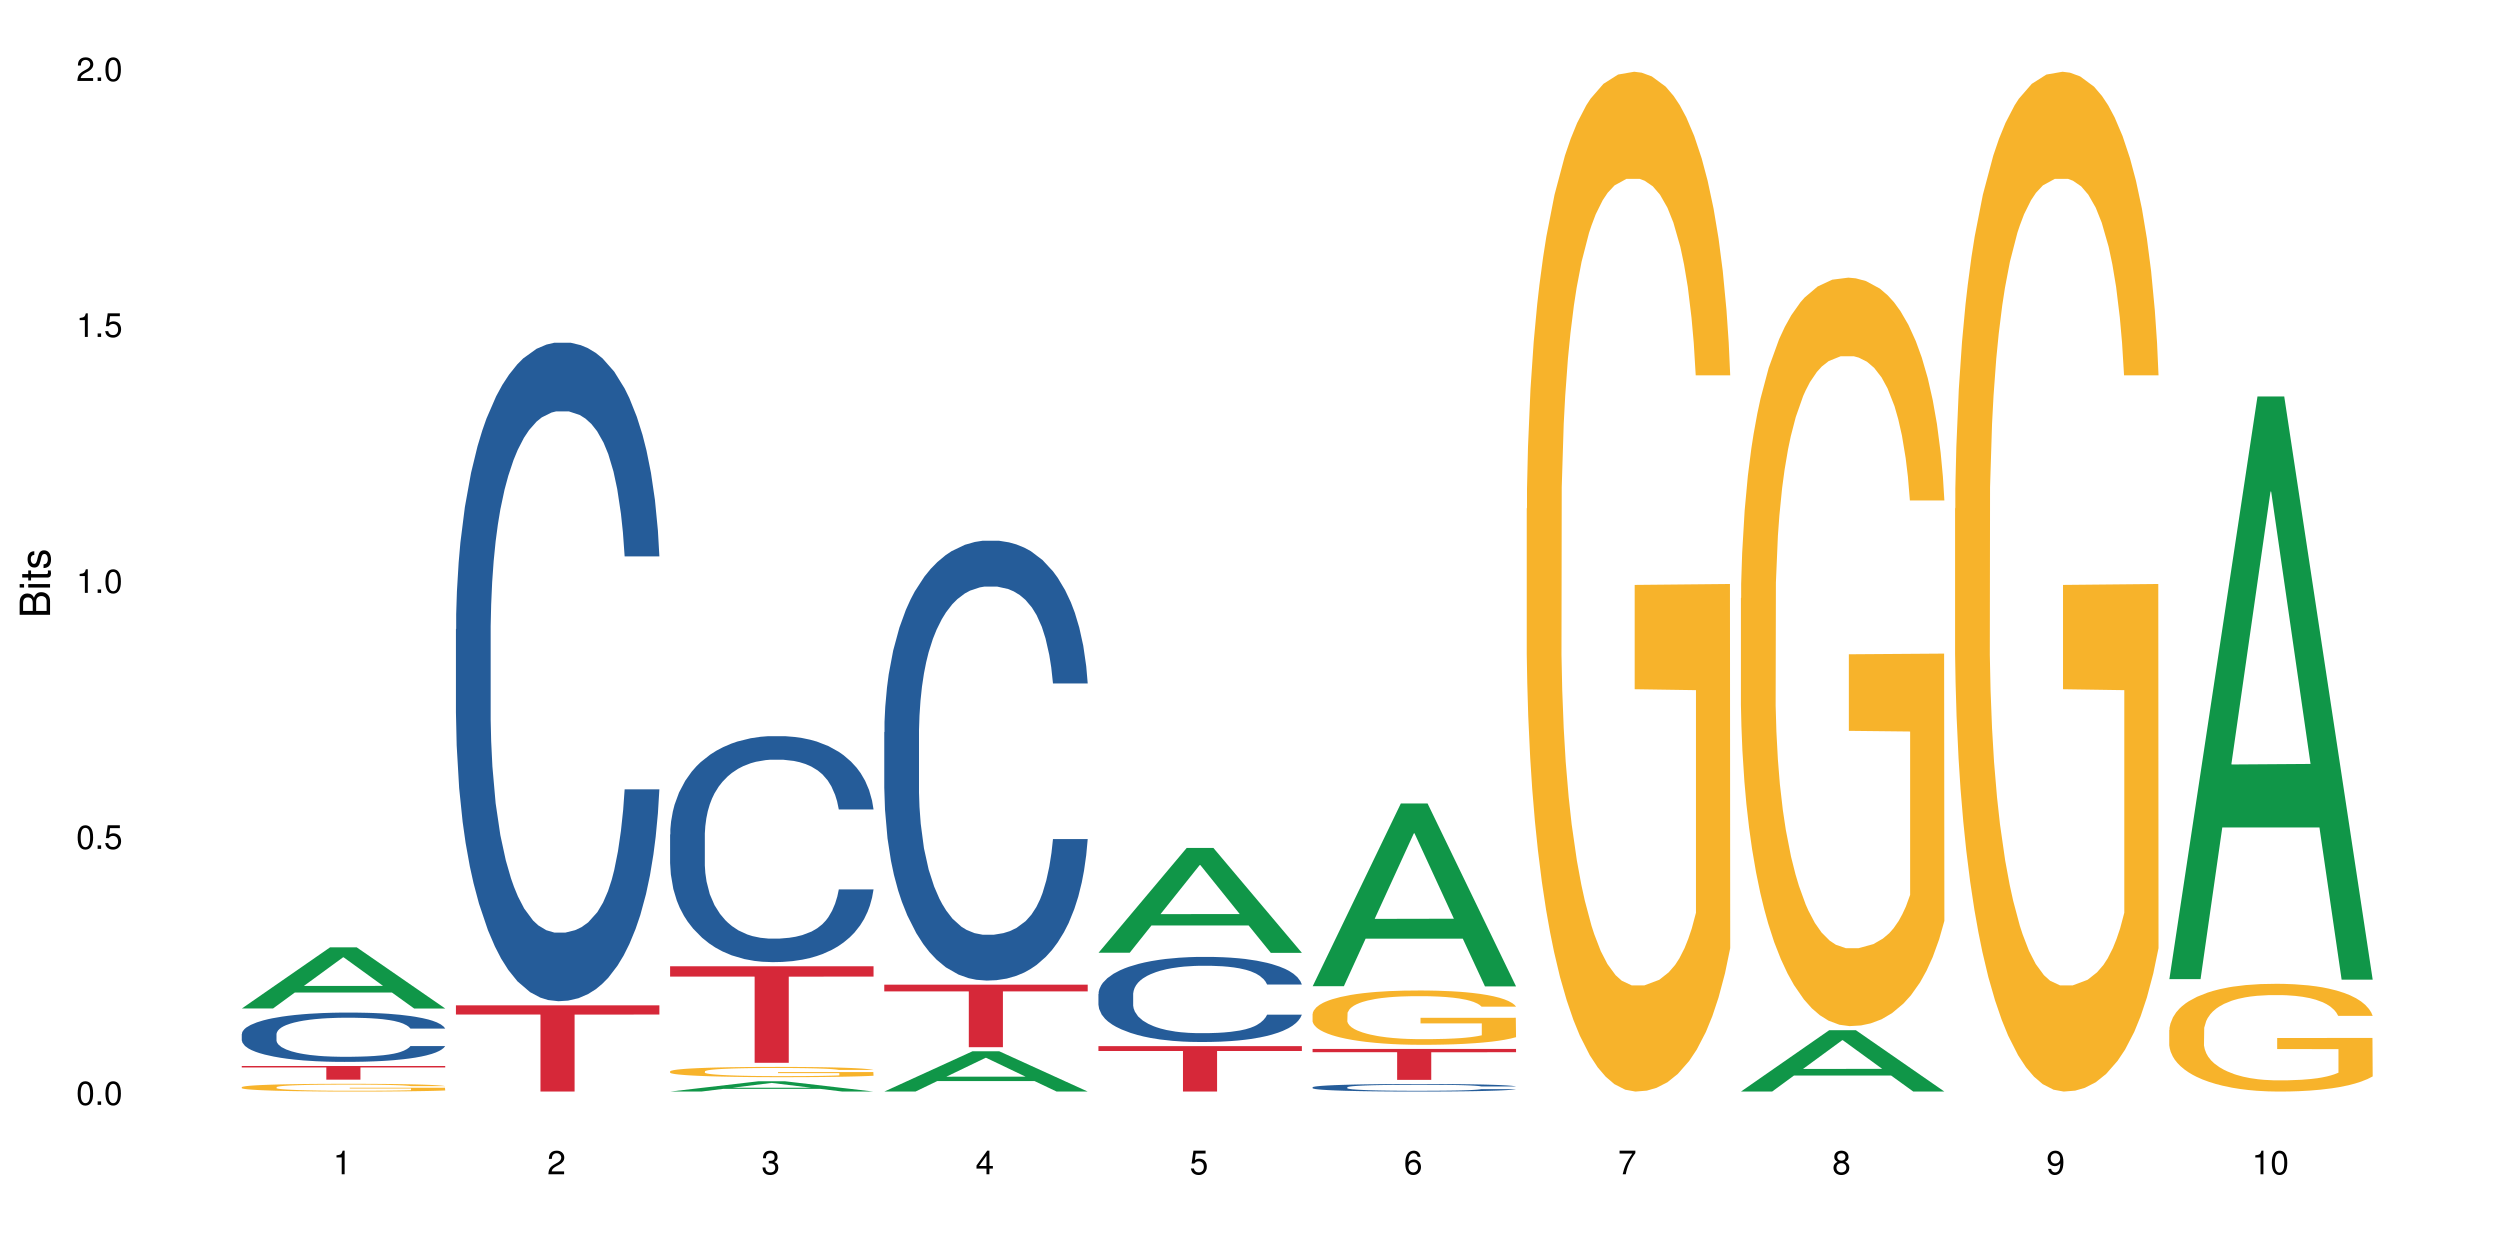 <?xml version="1.0" encoding="UTF-8"?>
<svg xmlns="http://www.w3.org/2000/svg" xmlns:xlink="http://www.w3.org/1999/xlink" width="720pt" height="360pt" viewBox="0 0 720 360" version="1.1">
<defs>
<g>
<symbol overflow="visible" id="glyph0-0">
<path style="stroke:none;" d=""/>
</symbol>
<symbol overflow="visible" id="glyph0-1">
<path style="stroke:none;" d="M 2.641 -6.797 C 2 -6.797 1.422 -6.531 1.078 -6.047 C 0.641 -5.453 0.406 -4.547 0.406 -3.297 C 0.406 -1 1.188 0.219 2.641 0.219 C 4.078 0.219 4.859 -1 4.859 -3.234 C 4.859 -4.562 4.656 -5.438 4.203 -6.047 C 3.844 -6.531 3.281 -6.797 2.641 -6.797 Z M 2.641 -6.047 C 3.547 -6.047 4 -5.125 4 -3.312 C 4 -1.375 3.562 -0.484 2.625 -0.484 C 1.734 -0.484 1.281 -1.422 1.281 -3.281 C 1.281 -5.141 1.734 -6.047 2.641 -6.047 Z M 2.641 -6.047 "/>
</symbol>
<symbol overflow="visible" id="glyph0-2">
<path style="stroke:none;" d="M 1.828 -1 L 0.828 -1 L 0.828 0 L 1.828 0 Z M 1.828 -1 "/>
</symbol>
<symbol overflow="visible" id="glyph0-3">
<path style="stroke:none;" d="M 4.562 -6.797 L 1.062 -6.797 L 0.547 -3.094 L 1.328 -3.094 C 1.719 -3.562 2.047 -3.734 2.578 -3.734 C 3.484 -3.734 4.062 -3.109 4.062 -2.094 C 4.062 -1.125 3.484 -0.531 2.578 -0.531 C 1.828 -0.531 1.375 -0.906 1.188 -1.672 L 0.328 -1.672 C 0.453 -1.109 0.547 -0.844 0.75 -0.594 C 1.125 -0.078 1.828 0.219 2.594 0.219 C 3.969 0.219 4.922 -0.781 4.922 -2.219 C 4.922 -3.562 4.031 -4.484 2.719 -4.484 C 2.25 -4.484 1.859 -4.359 1.469 -4.062 L 1.734 -5.969 L 4.562 -5.969 Z M 4.562 -6.797 "/>
</symbol>
<symbol overflow="visible" id="glyph0-4">
<path style="stroke:none;" d="M 2.484 -4.844 L 2.484 0 L 3.328 0 L 3.328 -6.797 L 2.766 -6.797 C 2.469 -5.75 2.281 -5.609 0.984 -5.453 L 0.984 -4.844 Z M 2.484 -4.844 "/>
</symbol>
<symbol overflow="visible" id="glyph0-5">
<path style="stroke:none;" d="M 4.859 -0.828 L 1.281 -0.828 C 1.359 -1.391 1.672 -1.75 2.5 -2.234 L 3.469 -2.75 C 4.406 -3.266 4.906 -3.969 4.906 -4.812 C 4.906 -5.375 4.672 -5.906 4.266 -6.266 C 3.859 -6.625 3.375 -6.797 2.719 -6.797 C 1.859 -6.797 1.219 -6.5 0.844 -5.922 C 0.609 -5.562 0.5 -5.125 0.484 -4.438 L 1.328 -4.438 C 1.359 -4.906 1.406 -5.188 1.531 -5.406 C 1.75 -5.812 2.188 -6.062 2.703 -6.062 C 3.469 -6.062 4.031 -5.516 4.031 -4.781 C 4.031 -4.25 3.719 -3.797 3.125 -3.438 L 2.234 -2.938 C 0.812 -2.141 0.406 -1.5 0.328 0 L 4.859 0 Z M 4.859 -0.828 "/>
</symbol>
<symbol overflow="visible" id="glyph0-6">
<path style="stroke:none;" d="M 2.125 -3.125 L 2.578 -3.125 C 3.516 -3.125 3.984 -2.703 3.984 -1.891 C 3.984 -1.031 3.469 -0.531 2.578 -0.531 C 1.656 -0.531 1.203 -0.984 1.156 -1.969 L 0.312 -1.969 C 0.344 -1.422 0.438 -1.078 0.609 -0.766 C 0.953 -0.109 1.625 0.219 2.547 0.219 C 3.953 0.219 4.859 -0.609 4.859 -1.906 C 4.859 -2.766 4.516 -3.25 3.703 -3.516 C 4.344 -3.766 4.656 -4.25 4.656 -4.938 C 4.656 -6.109 3.875 -6.797 2.578 -6.797 C 1.203 -6.797 0.484 -6.047 0.453 -4.609 L 1.297 -4.609 C 1.312 -5.016 1.344 -5.25 1.453 -5.453 C 1.641 -5.828 2.062 -6.062 2.594 -6.062 C 3.344 -6.062 3.797 -5.625 3.797 -4.906 C 3.797 -4.422 3.609 -4.141 3.25 -3.984 C 3.016 -3.891 2.719 -3.844 2.125 -3.844 Z M 2.125 -3.125 "/>
</symbol>
<symbol overflow="visible" id="glyph0-7">
<path style="stroke:none;" d="M 3.141 -1.625 L 3.141 0 L 3.984 0 L 3.984 -1.625 L 4.984 -1.625 L 4.984 -2.391 L 3.984 -2.391 L 3.984 -6.797 L 3.359 -6.797 L 0.266 -2.516 L 0.266 -1.625 Z M 3.141 -2.391 L 1 -2.391 L 3.141 -5.359 Z M 3.141 -2.391 "/>
</symbol>
<symbol overflow="visible" id="glyph0-8">
<path style="stroke:none;" d="M 4.781 -5.031 C 4.609 -6.141 3.891 -6.797 2.844 -6.797 C 2.094 -6.797 1.422 -6.438 1.031 -5.828 C 0.609 -5.172 0.406 -4.344 0.406 -3.094 C 0.406 -1.953 0.578 -1.234 0.984 -0.625 C 1.359 -0.078 1.953 0.219 2.703 0.219 C 3.984 0.219 4.922 -0.734 4.922 -2.078 C 4.922 -3.344 4.062 -4.234 2.844 -4.234 C 2.172 -4.234 1.641 -3.969 1.281 -3.469 C 1.281 -5.125 1.828 -6.047 2.797 -6.047 C 3.391 -6.047 3.797 -5.672 3.938 -5.031 Z M 2.734 -3.484 C 3.547 -3.484 4.062 -2.922 4.062 -2 C 4.062 -1.156 3.484 -0.531 2.703 -0.531 C 1.922 -0.531 1.328 -1.188 1.328 -2.047 C 1.328 -2.891 1.906 -3.484 2.734 -3.484 Z M 2.734 -3.484 "/>
</symbol>
<symbol overflow="visible" id="glyph0-9">
<path style="stroke:none;" d="M 4.984 -6.797 L 0.438 -6.797 L 0.438 -5.969 L 4.109 -5.969 C 2.5 -3.656 1.828 -2.234 1.328 0 L 2.219 0 C 2.594 -2.172 3.453 -4.047 4.984 -6.094 Z M 4.984 -6.797 "/>
</symbol>
<symbol overflow="visible" id="glyph0-10">
<path style="stroke:none;" d="M 3.75 -3.578 C 4.453 -4 4.688 -4.344 4.688 -4.984 C 4.688 -6.047 3.844 -6.797 2.641 -6.797 C 1.438 -6.797 0.594 -6.047 0.594 -4.984 C 0.594 -4.359 0.828 -4.016 1.516 -3.578 C 0.734 -3.203 0.359 -2.641 0.359 -1.891 C 0.359 -0.641 1.297 0.219 2.641 0.219 C 3.984 0.219 4.922 -0.641 4.922 -1.875 C 4.922 -2.641 4.531 -3.203 3.75 -3.578 Z M 2.641 -6.047 C 3.359 -6.047 3.812 -5.625 3.812 -4.969 C 3.812 -4.344 3.344 -3.922 2.641 -3.922 C 1.922 -3.922 1.453 -4.344 1.453 -4.984 C 1.453 -5.625 1.922 -6.047 2.641 -6.047 Z M 2.641 -3.203 C 3.484 -3.203 4.062 -2.672 4.062 -1.875 C 4.062 -1.062 3.484 -0.531 2.625 -0.531 C 1.797 -0.531 1.219 -1.078 1.219 -1.875 C 1.219 -2.672 1.797 -3.203 2.641 -3.203 Z M 2.641 -3.203 "/>
</symbol>
<symbol overflow="visible" id="glyph0-11">
<path style="stroke:none;" d="M 0.516 -1.547 C 0.672 -0.438 1.406 0.219 2.438 0.219 C 3.188 0.219 3.859 -0.141 4.266 -0.75 C 4.688 -1.406 4.891 -2.25 4.891 -3.484 C 4.891 -4.625 4.703 -5.359 4.312 -5.953 C 3.938 -6.5 3.344 -6.797 2.594 -6.797 C 1.297 -6.797 0.359 -5.844 0.359 -4.516 C 0.359 -3.25 1.234 -2.344 2.453 -2.344 C 3.094 -2.344 3.562 -2.578 4.016 -3.109 C 4 -1.453 3.469 -0.531 2.5 -0.531 C 1.906 -0.531 1.484 -0.906 1.359 -1.547 Z M 2.578 -6.062 C 3.375 -6.062 3.969 -5.406 3.969 -4.531 C 3.969 -3.688 3.375 -3.094 2.547 -3.094 C 1.734 -3.094 1.234 -3.672 1.234 -4.578 C 1.234 -5.438 1.797 -6.062 2.578 -6.062 Z M 2.578 -6.062 "/>
</symbol>
<symbol overflow="visible" id="glyph1-0">
<path style="stroke:none;" d=""/>
</symbol>
<symbol overflow="visible" id="glyph1-1">
<path style="stroke:none;" d="M 0 -0.953 L 0 -4.891 C 0 -5.719 -0.234 -6.344 -0.734 -6.797 C -1.188 -7.234 -1.812 -7.469 -2.5 -7.469 C -3.547 -7.469 -4.188 -7 -4.625 -5.875 C -4.984 -6.672 -5.641 -7.094 -6.531 -7.094 C -7.156 -7.094 -7.734 -6.859 -8.141 -6.391 C -8.562 -5.938 -8.75 -5.344 -8.75 -4.5 L -8.75 -0.953 Z M -4.984 -2.062 L -7.766 -2.062 L -7.766 -4.219 C -7.766 -4.844 -7.688 -5.203 -7.453 -5.5 C -7.219 -5.812 -6.859 -5.969 -6.375 -5.969 C -5.906 -5.969 -5.531 -5.812 -5.297 -5.5 C -5.062 -5.203 -4.984 -4.844 -4.984 -4.219 Z M -0.984 -2.062 L -4 -2.062 L -4 -4.781 C -4 -5.328 -3.859 -5.688 -3.578 -5.953 C -3.297 -6.219 -2.922 -6.359 -2.484 -6.359 C -2.062 -6.359 -1.688 -6.219 -1.406 -5.953 C -1.109 -5.688 -0.984 -5.328 -0.984 -4.781 Z M -0.984 -2.062 "/>
</symbol>
<symbol overflow="visible" id="glyph1-2">
<path style="stroke:none;" d="M -6.281 -1.797 L -6.281 -0.797 L 0 -0.797 L 0 -1.797 Z M -8.75 -1.797 L -8.75 -0.797 L -7.484 -0.797 L -7.484 -1.797 Z M -8.75 -1.797 "/>
</symbol>
<symbol overflow="visible" id="glyph1-3">
<path style="stroke:none;" d="M -6.281 -3.047 L -6.281 -2.016 L -8.016 -2.016 L -8.016 -1.016 L -6.281 -1.016 L -6.281 -0.172 L -5.469 -0.172 L -5.469 -1.016 L -0.719 -1.016 C -0.078 -1.016 0.281 -1.453 0.281 -2.234 C 0.281 -2.469 0.25 -2.719 0.188 -3.047 L -0.641 -3.047 C -0.609 -2.922 -0.594 -2.766 -0.594 -2.562 C -0.594 -2.141 -0.719 -2.016 -1.156 -2.016 L -5.469 -2.016 L -5.469 -3.047 Z M -6.281 -3.047 "/>
</symbol>
<symbol overflow="visible" id="glyph1-4">
<path style="stroke:none;" d="M -4.531 -5.25 C -5.766 -5.25 -6.469 -4.422 -6.469 -2.969 C -6.469 -1.516 -5.719 -0.562 -4.547 -0.562 C -3.562 -0.562 -3.094 -1.062 -2.734 -2.562 L -2.516 -3.484 C -2.344 -4.188 -2.094 -4.469 -1.625 -4.469 C -1.047 -4.469 -0.641 -3.875 -0.641 -3 C -0.641 -2.453 -0.797 -2 -1.062 -1.75 C -1.25 -1.594 -1.422 -1.531 -1.875 -1.469 L -1.875 -0.406 C -0.422 -0.453 0.281 -1.266 0.281 -2.922 C 0.281 -4.5 -0.5 -5.516 -1.719 -5.516 C -2.656 -5.516 -3.172 -4.984 -3.469 -3.734 L -3.703 -2.766 C -3.891 -1.953 -4.156 -1.609 -4.594 -1.609 C -5.172 -1.609 -5.547 -2.125 -5.547 -2.938 C -5.547 -3.75 -5.203 -4.172 -4.531 -4.203 Z M -4.531 -5.25 "/>
</symbol>
</g>
</defs>
<g id="surface8177">
<rect x="0" y="0" width="720" height="360" style="fill:rgb(100%,100%,100%);fill-opacity:1;stroke:none;"/>
<path style=" stroke:none;fill-rule:nonzero;fill:rgb(6.275%,58.824%,28.235%);fill-opacity:1;" d="M 69.629 290.438 L 69.691 290.422 L 95.047 272.84 L 102.746 272.84 L 128.223 290.453 L 119.273 290.453 L 112.887 285.855 L 84.902 285.855 L 78.645 290.438 L 69.629 290.438 L 87.598 283.953 L 110.32 283.938 L 98.988 275.719 L 98.863 275.703 L 98.738 275.75 L 87.535 283.938 L 87.598 283.953 Z M 69.629 290.438 "/>
<path style=" stroke:none;fill-rule:nonzero;fill:rgb(14.51%,36.078%,60%);fill-opacity:1;" d="M 69.629 297.809 L 69.699 297.797 L 69.699 297.484 L 69.914 296.992 L 70.414 296.371 L 70.914 295.941 L 72.203 295.176 L 73.988 294.438 L 75.848 293.863 L 77.203 293.527 L 78.418 293.27 L 81.207 292.789 L 82.992 292.543 L 84.922 292.32 L 87.281 292.102 L 88.996 291.969 L 92.852 291.762 L 95.711 291.672 L 97.926 291.633 L 102.715 291.633 L 105.574 291.684 L 107.645 291.75 L 109.93 291.855 L 111.859 291.969 L 115.219 292.258 L 118.219 292.621 L 119.578 292.828 L 121.723 293.23 L 123.367 293.617 L 124.508 293.957 L 125.797 294.438 L 126.938 295.02 L 127.797 295.684 L 128.223 296.238 L 118.219 296.238 L 117.719 295.719 L 117.148 295.32 L 116.078 294.785 L 115.004 294.41 L 113.504 294.035 L 112.148 293.789 L 110.289 293.539 L 108.645 293.387 L 106.93 293.27 L 105.285 293.191 L 102.141 293.113 L 98.5 293.113 L 97.141 293.137 L 94.355 293.242 L 92.852 293.332 L 90.711 293.516 L 89.207 293.684 L 87.422 293.941 L 86.207 294.164 L 84.707 294.5 L 83.637 294.801 L 82.422 295.227 L 81.707 295.551 L 81.062 295.914 L 80.492 296.344 L 80.062 296.797 L 79.777 297.277 L 79.633 297.746 L 79.633 299.758 L 79.777 300.223 L 80.133 300.77 L 81.062 301.559 L 82.422 302.246 L 83.992 302.793 L 85.492 303.184 L 86.352 303.363 L 87.492 303.57 L 89.281 303.832 L 91.852 304.09 L 93.352 304.195 L 95.641 304.297 L 97.996 304.352 L 101.141 304.352 L 103.93 304.297 L 105.785 304.234 L 107.715 304.129 L 110.359 303.91 L 112.004 303.699 L 113.434 303.453 L 114.504 303.207 L 115.219 303 L 116.293 302.598 L 117.148 302.156 L 117.793 301.703 L 118.219 301.262 L 128.223 301.262 L 127.797 301.781 L 127.152 302.285 L 126.508 302.664 L 125.508 303.117 L 124.367 303.52 L 122.723 303.973 L 121.363 304.273 L 119.578 304.598 L 117.934 304.844 L 116.148 305.062 L 113.504 305.324 L 111.789 305.453 L 109.93 305.57 L 107.715 305.672 L 104.93 305.766 L 101.93 305.816 L 99.141 305.828 L 96.141 305.805 L 93.926 305.75 L 90.996 305.633 L 87.352 305.402 L 84.707 305.152 L 82.633 304.906 L 80.848 304.648 L 78.848 304.297 L 76.273 303.727 L 74.703 303.285 L 73.633 302.922 L 72.418 302.418 L 71.559 301.961 L 70.559 301.234 L 69.844 300.312 L 69.629 299.602 Z M 69.629 297.809 "/>
<path style=" stroke:none;fill-rule:nonzero;fill:rgb(96.863%,70.196%,16.863%);fill-opacity:1;" d="M 69.629 313.09 L 69.699 313.09 L 69.699 313.047 L 69.988 312.957 L 70.703 312.832 L 71.629 312.727 L 72.629 312.645 L 73.273 312.602 L 74.344 312.539 L 75.273 312.496 L 77.633 312.402 L 80.633 312.316 L 82.277 312.281 L 84.137 312.246 L 86.777 312.207 L 87.992 312.191 L 91.711 312.16 L 95.926 312.141 L 100.57 312.133 L 102.715 312.137 L 105.645 312.145 L 109.645 312.168 L 111.934 312.188 L 113.719 312.207 L 115.578 312.234 L 117.863 312.273 L 120.008 312.324 L 121.723 312.371 L 123.438 312.434 L 124.867 312.5 L 126.082 312.57 L 127.152 312.656 L 127.797 312.727 L 128.223 312.801 L 118.293 312.801 L 117.719 312.727 L 117.078 312.672 L 116.004 312.605 L 114.934 312.555 L 113.863 312.52 L 111.859 312.465 L 110.145 312.434 L 108.004 312.402 L 105.93 312.387 L 103.57 312.371 L 102.141 312.367 L 98.355 312.367 L 94.926 312.383 L 92.926 312.398 L 91.496 312.414 L 89.496 312.445 L 88.281 312.469 L 87.566 312.488 L 85.422 312.551 L 83.992 312.609 L 83.207 312.645 L 82.207 312.707 L 81.492 312.762 L 80.707 312.844 L 80.277 312.906 L 79.703 313.043 L 79.633 313.414 L 79.848 313.488 L 80.277 313.574 L 80.848 313.648 L 81.707 313.727 L 82.562 313.785 L 84.062 313.863 L 85.352 313.918 L 86.352 313.953 L 88.281 314.008 L 89.066 314.023 L 90.922 314.062 L 92.852 314.09 L 95.211 314.117 L 96.996 314.129 L 99.855 314.137 L 103.5 314.137 L 107.789 314.125 L 110.504 314.109 L 112.359 314.094 L 113.574 314.078 L 115.078 314.055 L 116.148 314.035 L 117.148 314.012 L 118.363 313.977 L 118.363 313.488 L 100.715 313.488 L 100.715 313.258 L 128.152 313.258 L 128.223 314.055 L 126.723 314.109 L 124.867 314.164 L 123.078 314.207 L 121.223 314.238 L 118.578 314.277 L 116.434 314.305 L 113.148 314.332 L 110.145 314.352 L 107 314.363 L 104.215 314.367 L 100.93 314.371 L 97.996 314.367 L 94.855 314.355 L 92.352 314.34 L 90.066 314.316 L 87.781 314.289 L 84.922 314.25 L 83.062 314.215 L 81.133 314.172 L 79.203 314.121 L 77.488 314.062 L 76.348 314.02 L 75.203 313.973 L 73.988 313.91 L 72.844 313.84 L 71.988 313.777 L 71.203 313.707 L 70.629 313.641 L 70.059 313.547 L 69.773 313.473 L 69.629 313.41 Z M 69.629 313.09 "/>
<path style=" stroke:none;fill-rule:nonzero;fill:rgb(83.922%,15.686%,22.353%);fill-opacity:1;" d="M 69.629 307.008 L 128.223 307.008 L 128.223 307.43 L 103.805 307.434 L 103.805 310.953 L 93.98 310.953 L 93.98 307.438 L 93.836 307.43 L 69.629 307.43 Z M 69.629 307.008 "/>
<path style=" stroke:none;fill-rule:nonzero;fill:rgb(14.51%,36.078%,60%);fill-opacity:1;" d="M 131.309 181.227 L 131.379 181.051 L 131.379 176.891 L 131.594 170.305 L 132.094 161.984 L 132.594 156.262 L 133.883 146.035 L 135.668 136.156 L 137.523 128.527 L 138.883 124.023 L 140.098 120.555 L 142.883 114.141 L 144.672 110.848 L 146.602 107.902 L 148.957 104.953 L 150.672 103.223 L 154.531 100.449 L 157.391 99.234 L 159.605 98.715 L 164.395 98.715 L 167.25 99.406 L 169.324 100.273 L 171.609 101.66 L 173.539 103.223 L 176.898 107.035 L 179.898 111.887 L 181.258 114.66 L 183.402 120.035 L 185.043 125.234 L 186.188 129.742 L 187.473 136.156 L 188.617 143.957 L 189.477 152.797 L 189.902 160.25 L 179.898 160.25 L 179.398 153.316 L 178.828 147.941 L 177.758 140.836 L 176.684 135.809 L 175.184 130.781 L 173.824 127.488 L 171.969 124.195 L 170.324 122.113 L 168.609 120.555 L 166.965 119.516 L 163.82 118.477 L 160.176 118.477 L 158.82 118.82 L 156.031 120.207 L 154.531 121.422 L 152.387 123.848 L 150.887 126.102 L 149.102 129.57 L 147.887 132.516 L 146.387 137.023 L 145.312 141.008 L 144.098 146.73 L 143.387 151.062 L 142.742 155.918 L 142.172 161.637 L 141.742 167.703 L 141.457 174.117 L 141.312 180.359 L 141.312 207.227 L 141.457 213.465 L 141.812 220.746 L 142.742 231.32 L 144.098 240.508 L 145.672 247.789 L 147.172 252.988 L 148.031 255.414 L 149.172 258.188 L 150.961 261.656 L 153.531 265.121 L 155.031 266.508 L 157.32 267.895 L 159.676 268.59 L 162.82 268.59 L 165.609 267.895 L 167.465 267.027 L 169.395 265.641 L 172.039 262.695 L 173.684 259.922 L 175.113 256.629 L 176.184 253.336 L 176.898 250.562 L 177.969 245.188 L 178.828 239.293 L 179.473 233.227 L 179.898 227.332 L 189.902 227.332 L 189.477 234.266 L 188.832 241.027 L 188.188 246.055 L 187.188 252.121 L 186.047 257.496 L 184.402 263.562 L 183.043 267.551 L 181.258 271.883 L 179.613 275.176 L 177.828 278.125 L 175.184 281.59 L 173.469 283.324 L 171.609 284.883 L 169.395 286.27 L 166.609 287.484 L 163.605 288.176 L 160.82 288.352 L 157.82 288.004 L 155.605 287.309 L 152.676 285.75 L 149.031 282.629 L 146.387 279.336 L 144.312 276.043 L 142.527 272.574 L 140.527 267.895 L 137.953 260.27 L 136.383 254.375 L 135.309 249.523 L 134.094 242.762 L 133.238 236.695 L 132.238 226.988 L 131.523 214.68 L 131.309 205.145 Z M 131.309 181.227 "/>
<path style=" stroke:none;fill-rule:nonzero;fill:rgb(83.922%,15.686%,22.353%);fill-opacity:1;" d="M 131.309 289.531 L 189.902 289.531 L 189.902 292.188 L 165.484 292.211 L 165.484 314.371 L 155.656 314.371 L 155.656 292.234 L 155.516 292.188 L 131.309 292.188 Z M 131.309 289.531 "/>
<path style=" stroke:none;fill-rule:nonzero;fill:rgb(6.275%,58.824%,28.235%);fill-opacity:1;" d="M 192.988 314.367 L 193.051 314.363 L 218.402 311.41 L 226.105 311.41 L 251.582 314.371 L 242.629 314.371 L 236.246 313.598 L 208.262 313.598 L 202.004 314.367 L 192.988 314.367 L 210.953 313.277 L 233.68 313.273 L 222.348 311.895 L 222.223 311.891 L 222.098 311.898 L 210.891 313.273 L 210.953 313.277 Z M 192.988 314.367 "/>
<path style=" stroke:none;fill-rule:nonzero;fill:rgb(14.51%,36.078%,60%);fill-opacity:1;" d="M 192.988 240.332 L 193.059 240.273 L 193.059 238.844 L 193.273 236.586 L 193.773 233.73 L 194.273 231.766 L 195.559 228.254 L 197.348 224.863 L 199.203 222.246 L 200.562 220.699 L 201.777 219.512 L 204.562 217.309 L 206.352 216.18 L 208.281 215.168 L 210.637 214.156 L 212.352 213.562 L 216.211 212.609 L 219.07 212.191 L 221.285 212.016 L 226.074 212.016 L 228.93 212.254 L 231.004 212.551 L 233.289 213.027 L 235.219 213.562 L 238.578 214.871 L 241.578 216.535 L 242.938 217.488 L 245.082 219.332 L 246.723 221.117 L 247.867 222.664 L 249.152 224.863 L 250.297 227.543 L 251.152 230.574 L 251.582 233.133 L 241.578 233.133 L 241.078 230.754 L 240.508 228.91 L 239.434 226.473 L 238.363 224.746 L 236.863 223.02 L 235.504 221.891 L 233.648 220.762 L 232.004 220.047 L 230.289 219.512 L 228.645 219.152 L 225.5 218.797 L 221.855 218.797 L 220.5 218.914 L 217.711 219.391 L 216.211 219.809 L 214.066 220.641 L 212.566 221.414 L 210.781 222.605 L 209.566 223.617 L 208.066 225.164 L 206.992 226.531 L 205.777 228.492 L 205.062 229.98 L 204.422 231.648 L 203.848 233.609 L 203.422 235.691 L 203.133 237.895 L 202.992 240.035 L 202.992 249.258 L 203.133 251.398 L 203.492 253.895 L 204.422 257.527 L 205.777 260.68 L 207.352 263.176 L 208.852 264.961 L 209.707 265.793 L 210.852 266.746 L 212.637 267.938 L 215.211 269.125 L 216.711 269.602 L 219 270.078 L 221.355 270.316 L 224.5 270.316 L 227.289 270.078 L 229.145 269.781 L 231.074 269.305 L 233.719 268.293 L 235.363 267.34 L 236.793 266.211 L 237.863 265.082 L 238.578 264.129 L 239.648 262.285 L 240.508 260.262 L 241.148 258.18 L 241.578 256.156 L 251.582 256.156 L 251.152 258.535 L 250.512 260.855 L 249.867 262.582 L 248.867 264.664 L 247.723 266.508 L 246.082 268.59 L 244.723 269.961 L 242.938 271.445 L 241.293 272.578 L 239.508 273.59 L 236.863 274.777 L 235.148 275.371 L 233.289 275.906 L 231.074 276.383 L 228.289 276.801 L 225.285 277.039 L 222.5 277.098 L 219.5 276.98 L 217.285 276.742 L 214.352 276.207 L 210.711 275.133 L 208.066 274.004 L 205.992 272.875 L 204.207 271.684 L 202.207 270.078 L 199.633 267.461 L 198.062 265.438 L 196.988 263.773 L 195.773 261.453 L 194.918 259.371 L 193.918 256.039 L 193.203 251.812 L 192.988 248.543 Z M 192.988 240.332 "/>
<path style=" stroke:none;fill-rule:nonzero;fill:rgb(96.863%,70.196%,16.863%);fill-opacity:1;" d="M 192.988 308.535 L 193.059 308.535 L 193.059 308.48 L 193.344 308.359 L 194.059 308.191 L 194.988 308.051 L 195.988 307.945 L 196.633 307.887 L 197.703 307.805 L 198.633 307.746 L 200.992 307.625 L 203.992 307.512 L 205.637 307.461 L 207.492 307.418 L 210.137 307.363 L 211.352 307.348 L 215.066 307.301 L 219.285 307.277 L 223.93 307.266 L 226.074 307.27 L 229.004 307.281 L 233.004 307.312 L 235.289 307.336 L 237.078 307.363 L 238.934 307.398 L 241.223 307.453 L 243.367 307.52 L 245.082 307.582 L 246.797 307.664 L 248.223 307.75 L 249.438 307.848 L 250.512 307.961 L 251.152 308.055 L 251.582 308.148 L 241.648 308.148 L 241.078 308.055 L 240.434 307.98 L 239.363 307.891 L 238.293 307.828 L 237.219 307.777 L 235.219 307.707 L 233.504 307.664 L 231.359 307.625 L 229.289 307.602 L 226.93 307.582 L 225.5 307.578 L 221.715 307.578 L 218.285 307.598 L 216.281 307.617 L 214.855 307.641 L 212.852 307.68 L 211.637 307.715 L 210.922 307.734 L 208.781 307.82 L 207.352 307.895 L 206.566 307.945 L 205.562 308.027 L 204.852 308.102 L 204.062 308.207 L 203.637 308.289 L 203.062 308.473 L 202.992 308.961 L 203.207 309.062 L 203.637 309.176 L 204.207 309.273 L 205.062 309.375 L 205.922 309.453 L 207.422 309.559 L 208.707 309.629 L 209.707 309.676 L 211.637 309.746 L 212.426 309.773 L 214.281 309.82 L 216.211 309.859 L 218.57 309.891 L 220.355 309.906 L 223.215 309.922 L 226.859 309.922 L 231.145 309.906 L 233.863 309.883 L 235.719 309.863 L 236.934 309.844 L 238.434 309.812 L 239.508 309.785 L 240.508 309.758 L 241.723 309.711 L 241.723 309.062 L 224.07 309.062 L 224.07 308.758 L 251.512 308.754 L 251.582 309.812 L 250.082 309.887 L 248.223 309.957 L 246.438 310.012 L 244.578 310.055 L 241.938 310.109 L 239.793 310.141 L 236.504 310.18 L 233.504 310.203 L 230.359 310.219 L 227.574 310.227 L 224.285 310.23 L 221.355 310.223 L 218.211 310.207 L 215.711 310.188 L 213.426 310.16 L 211.137 310.125 L 208.281 310.066 L 206.422 310.02 L 204.492 309.965 L 202.562 309.898 L 200.848 309.824 L 199.703 309.766 L 198.562 309.703 L 197.348 309.621 L 196.203 309.527 L 195.348 309.445 L 194.559 309.352 L 193.988 309.262 L 193.418 309.141 L 193.129 309.043 L 192.988 308.957 Z M 192.988 308.535 "/>
<path style=" stroke:none;fill-rule:nonzero;fill:rgb(83.922%,15.686%,22.353%);fill-opacity:1;" d="M 192.988 278.277 L 251.582 278.277 L 251.582 281.254 L 227.164 281.281 L 227.164 306.086 L 217.336 306.086 L 217.336 281.305 L 217.195 281.254 L 192.988 281.254 Z M 192.988 278.277 "/>
<path style=" stroke:none;fill-rule:nonzero;fill:rgb(6.275%,58.824%,28.235%);fill-opacity:1;" d="M 254.668 314.359 L 254.73 314.348 L 280.082 302.766 L 287.781 302.766 L 313.262 314.371 L 304.309 314.371 L 297.926 311.34 L 269.941 311.34 L 263.68 314.359 L 254.668 314.359 L 272.633 310.09 L 295.359 310.078 L 284.027 304.66 L 283.902 304.652 L 283.777 304.684 L 272.57 310.078 L 272.633 310.09 Z M 254.668 314.359 "/>
<path style=" stroke:none;fill-rule:nonzero;fill:rgb(14.51%,36.078%,60%);fill-opacity:1;" d="M 254.668 210.852 L 254.738 210.738 L 254.738 207.957 L 254.953 203.559 L 255.453 198 L 255.953 194.18 L 257.238 187.348 L 259.027 180.75 L 260.883 175.652 L 262.242 172.645 L 263.457 170.328 L 266.242 166.043 L 268.031 163.844 L 269.957 161.875 L 272.316 159.906 L 274.031 158.75 L 277.891 156.898 L 280.75 156.086 L 282.965 155.738 L 287.75 155.738 L 290.609 156.203 L 292.684 156.781 L 294.969 157.707 L 296.898 158.75 L 300.258 161.297 L 303.258 164.539 L 304.617 166.391 L 306.758 169.98 L 308.402 173.453 L 309.547 176.465 L 310.832 180.75 L 311.977 185.957 L 312.832 191.863 L 313.262 196.844 L 303.258 196.844 L 302.758 192.211 L 302.188 188.621 L 301.113 183.875 L 300.043 180.516 L 298.543 177.16 L 297.184 174.961 L 295.328 172.758 L 293.684 171.371 L 291.969 170.328 L 290.324 169.633 L 287.18 168.938 L 283.535 168.938 L 282.18 169.168 L 279.391 170.098 L 277.891 170.906 L 275.746 172.527 L 274.246 174.031 L 272.461 176.348 L 271.246 178.316 L 269.746 181.328 L 268.672 183.992 L 267.457 187.812 L 266.742 190.707 L 266.102 193.949 L 265.527 197.77 L 265.102 201.82 L 264.812 206.105 L 264.672 210.273 L 264.672 228.219 L 264.812 232.391 L 265.172 237.25 L 266.102 244.316 L 267.457 250.453 L 269.031 255.316 L 270.531 258.789 L 271.387 260.41 L 272.531 262.262 L 274.316 264.578 L 276.891 266.895 L 278.391 267.82 L 280.676 268.746 L 283.035 269.207 L 286.18 269.207 L 288.965 268.746 L 290.824 268.168 L 292.754 267.242 L 295.398 265.273 L 297.043 263.418 L 298.469 261.219 L 299.543 259.02 L 300.258 257.168 L 301.328 253.578 L 302.188 249.641 L 302.828 245.59 L 303.258 241.652 L 313.262 241.652 L 312.832 246.285 L 312.191 250.801 L 311.547 254.156 L 310.547 258.211 L 309.402 261.797 L 307.762 265.852 L 306.402 268.516 L 304.617 271.41 L 302.973 273.609 L 301.188 275.578 L 298.543 277.895 L 296.828 279.051 L 294.969 280.094 L 292.754 281.02 L 289.969 281.828 L 286.965 282.293 L 284.18 282.41 L 281.176 282.176 L 278.961 281.715 L 276.031 280.672 L 272.387 278.586 L 269.746 276.387 L 267.672 274.188 L 265.887 271.871 L 263.887 268.746 L 261.312 263.652 L 259.742 259.715 L 258.668 256.473 L 257.453 251.957 L 256.598 247.902 L 255.598 241.422 L 254.883 233.199 L 254.668 226.832 Z M 254.668 210.852 "/>
<path style=" stroke:none;fill-rule:nonzero;fill:rgb(83.922%,15.686%,22.353%);fill-opacity:1;" d="M 254.668 283.59 L 313.262 283.59 L 313.262 285.516 L 288.84 285.531 L 288.84 301.586 L 279.016 301.586 L 279.016 285.547 L 278.875 285.516 L 254.668 285.516 Z M 254.668 283.59 "/>
<path style=" stroke:none;fill-rule:nonzero;fill:rgb(6.275%,58.824%,28.235%);fill-opacity:1;" d="M 316.348 274.391 L 316.41 274.363 L 341.762 244.211 L 349.461 244.211 L 374.941 274.418 L 365.988 274.418 L 359.605 266.535 L 331.621 266.535 L 325.359 274.391 L 316.348 274.391 L 334.312 263.273 L 357.039 263.242 L 345.707 249.145 L 345.582 249.117 L 345.457 249.203 L 334.25 263.242 L 334.312 263.273 Z M 316.348 274.391 "/>
<path style=" stroke:none;fill-rule:nonzero;fill:rgb(14.51%,36.078%,60%);fill-opacity:1;" d="M 316.348 286.262 L 316.418 286.238 L 316.418 285.699 L 316.633 284.848 L 317.133 283.773 L 317.633 283.035 L 318.918 281.715 L 320.703 280.438 L 322.562 279.453 L 323.922 278.871 L 325.137 278.422 L 327.922 277.594 L 329.707 277.168 L 331.637 276.785 L 333.996 276.406 L 335.711 276.18 L 339.57 275.824 L 342.43 275.668 L 344.645 275.598 L 349.43 275.598 L 352.289 275.688 L 354.363 275.801 L 356.648 275.98 L 358.578 276.18 L 361.938 276.676 L 364.938 277.301 L 366.293 277.66 L 368.438 278.355 L 370.082 279.027 L 371.227 279.609 L 372.512 280.438 L 373.656 281.445 L 374.512 282.586 L 374.941 283.551 L 364.938 283.551 L 364.438 282.656 L 363.867 281.961 L 362.793 281.043 L 361.723 280.391 L 360.223 279.742 L 358.863 279.316 L 357.004 278.891 L 355.363 278.621 L 353.648 278.422 L 352.004 278.285 L 348.859 278.152 L 345.215 278.152 L 343.855 278.199 L 341.07 278.375 L 339.57 278.535 L 337.426 278.848 L 335.926 279.137 L 334.141 279.586 L 332.926 279.969 L 331.422 280.551 L 330.352 281.062 L 329.137 281.805 L 328.422 282.363 L 327.777 282.992 L 327.207 283.73 L 326.777 284.512 L 326.492 285.344 L 326.352 286.148 L 326.352 289.621 L 326.492 290.426 L 326.852 291.367 L 327.777 292.734 L 329.137 293.922 L 330.707 294.863 L 332.211 295.535 L 333.066 295.848 L 334.211 296.207 L 335.996 296.652 L 338.57 297.102 L 340.07 297.281 L 342.355 297.461 L 344.715 297.551 L 347.859 297.551 L 350.645 297.461 L 352.504 297.348 L 354.434 297.168 L 357.078 296.789 L 358.719 296.43 L 360.148 296.004 L 361.223 295.578 L 361.938 295.219 L 363.008 294.527 L 363.867 293.766 L 364.508 292.98 L 364.938 292.219 L 374.941 292.219 L 374.512 293.113 L 373.871 293.988 L 373.227 294.637 L 372.227 295.422 L 371.082 296.117 L 369.438 296.898 L 368.082 297.414 L 366.293 297.977 L 364.652 298.398 L 362.863 298.781 L 360.223 299.23 L 358.508 299.453 L 356.648 299.656 L 354.434 299.832 L 351.645 299.992 L 348.645 300.078 L 345.859 300.102 L 342.855 300.059 L 340.641 299.969 L 337.711 299.766 L 334.066 299.363 L 331.422 298.938 L 329.352 298.512 L 327.566 298.062 L 325.562 297.461 L 322.992 296.473 L 321.418 295.711 L 320.348 295.086 L 319.133 294.211 L 318.273 293.43 L 317.273 292.172 L 316.559 290.582 L 316.348 289.352 Z M 316.348 286.262 "/>
<path style=" stroke:none;fill-rule:nonzero;fill:rgb(83.922%,15.686%,22.353%);fill-opacity:1;" d="M 316.348 301.281 L 374.941 301.281 L 374.941 302.684 L 350.52 302.695 L 350.52 314.371 L 340.695 314.371 L 340.695 302.707 L 340.555 302.684 L 316.348 302.684 Z M 316.348 301.281 "/>
<path style=" stroke:none;fill-rule:nonzero;fill:rgb(6.275%,58.824%,28.235%);fill-opacity:1;" d="M 378.023 284.027 L 378.086 283.977 L 403.441 231.402 L 411.141 231.402 L 436.621 284.078 L 427.668 284.078 L 421.281 270.328 L 393.301 270.328 L 387.039 284.027 L 378.023 284.027 L 395.992 264.637 L 418.715 264.59 L 407.387 240.008 L 407.262 239.957 L 407.137 240.105 L 395.93 264.59 L 395.992 264.637 Z M 378.023 284.027 "/>
<path style=" stroke:none;fill-rule:nonzero;fill:rgb(14.51%,36.078%,60%);fill-opacity:1;" d="M 378.023 313.137 L 378.098 313.133 L 378.098 313.086 L 378.312 313.008 L 378.812 312.914 L 379.312 312.848 L 380.598 312.73 L 382.383 312.617 L 384.242 312.527 L 385.602 312.477 L 386.812 312.438 L 389.602 312.363 L 391.387 312.324 L 393.316 312.289 L 395.676 312.258 L 397.391 312.234 L 401.25 312.203 L 404.105 312.191 L 406.324 312.184 L 411.109 312.184 L 413.969 312.191 L 416.039 312.203 L 418.328 312.219 L 420.258 312.234 L 423.613 312.281 L 426.617 312.336 L 427.973 312.367 L 430.117 312.43 L 431.762 312.488 L 432.906 312.543 L 434.191 312.617 L 435.336 312.707 L 436.191 312.809 L 436.621 312.895 L 426.617 312.895 L 426.117 312.812 L 425.543 312.75 L 424.473 312.668 L 423.402 312.613 L 421.898 312.555 L 420.543 312.516 L 418.684 312.477 L 417.039 312.453 L 415.324 312.438 L 413.684 312.426 L 410.539 312.41 L 406.895 312.41 L 405.535 312.418 L 402.75 312.434 L 401.25 312.445 L 399.105 312.473 L 397.605 312.5 L 395.816 312.539 L 394.602 312.574 L 393.102 312.625 L 392.031 312.672 L 390.816 312.738 L 390.102 312.789 L 389.457 312.844 L 388.887 312.91 L 388.457 312.98 L 388.172 313.055 L 388.027 313.125 L 388.027 313.434 L 388.172 313.508 L 388.531 313.59 L 389.457 313.715 L 390.816 313.82 L 392.387 313.902 L 393.891 313.965 L 394.746 313.992 L 395.891 314.023 L 397.676 314.062 L 400.25 314.102 L 401.75 314.117 L 404.035 314.137 L 406.395 314.145 L 409.539 314.145 L 412.324 314.137 L 414.184 314.125 L 416.113 314.109 L 418.758 314.074 L 420.398 314.043 L 421.828 314.004 L 422.902 313.969 L 423.613 313.934 L 424.688 313.871 L 425.543 313.805 L 426.188 313.734 L 426.617 313.668 L 436.621 313.668 L 436.191 313.746 L 435.547 313.824 L 434.906 313.883 L 433.906 313.953 L 432.762 314.016 L 431.117 314.086 L 429.762 314.129 L 427.973 314.18 L 426.332 314.219 L 424.543 314.254 L 421.898 314.293 L 420.184 314.312 L 418.328 314.332 L 416.113 314.348 L 413.324 314.359 L 410.324 314.367 L 407.539 314.371 L 404.535 314.367 L 402.32 314.359 L 399.391 314.34 L 395.746 314.305 L 393.102 314.266 L 391.031 314.23 L 389.242 314.188 L 387.242 314.137 L 384.672 314.047 L 383.098 313.98 L 382.027 313.922 L 380.812 313.844 L 379.953 313.773 L 378.953 313.664 L 378.238 313.52 L 378.023 313.41 Z M 378.023 313.137 "/>
<path style=" stroke:none;fill-rule:nonzero;fill:rgb(96.863%,70.196%,16.863%);fill-opacity:1;" d="M 378.023 291.961 L 378.098 291.945 L 378.098 291.66 L 378.383 291.016 L 379.098 290.129 L 380.027 289.402 L 381.027 288.828 L 381.668 288.531 L 382.742 288.102 L 383.672 287.785 L 386.027 287.145 L 389.031 286.543 L 390.672 286.285 L 392.531 286.043 L 395.176 285.77 L 396.391 285.672 L 400.105 285.441 L 404.32 285.301 L 408.965 285.258 L 411.109 285.27 L 414.039 285.328 L 418.043 285.484 L 420.328 285.629 L 422.113 285.77 L 423.973 285.957 L 426.258 286.242 L 428.402 286.586 L 430.117 286.93 L 431.832 287.355 L 433.262 287.816 L 434.477 288.316 L 435.547 288.914 L 436.191 289.414 L 436.621 289.914 L 426.688 289.914 L 426.117 289.414 L 425.473 289.031 L 424.402 288.559 L 423.328 288.215 L 422.258 287.941 L 420.258 287.57 L 418.543 287.344 L 416.398 287.145 L 414.324 287.016 L 411.969 286.93 L 410.539 286.898 L 406.75 286.898 L 403.32 287 L 401.32 287.113 L 399.891 287.23 L 397.891 287.441 L 396.676 287.613 L 395.961 287.73 L 393.816 288.172 L 392.387 288.57 L 391.602 288.844 L 390.602 289.273 L 389.887 289.66 L 389.102 290.23 L 388.672 290.66 L 388.102 291.629 L 388.027 294.203 L 388.242 294.746 L 388.672 295.332 L 389.242 295.848 L 390.102 296.391 L 390.961 296.805 L 392.461 297.363 L 393.746 297.734 L 394.746 297.977 L 396.676 298.363 L 397.461 298.492 L 399.32 298.75 L 401.25 298.949 L 403.605 299.121 L 405.395 299.207 L 408.25 299.277 L 411.895 299.277 L 416.184 299.191 L 418.898 299.078 L 420.758 298.965 L 421.973 298.863 L 423.473 298.707 L 424.543 298.562 L 425.543 298.406 L 426.758 298.164 L 426.758 294.746 L 409.109 294.73 L 409.109 293.133 L 436.551 293.117 L 436.621 298.707 L 435.121 299.09 L 433.262 299.465 L 431.477 299.75 L 429.617 299.992 L 426.973 300.262 L 424.828 300.434 L 421.543 300.637 L 418.543 300.766 L 415.398 300.848 L 412.609 300.891 L 409.324 300.906 L 406.395 300.879 L 403.25 300.793 L 400.75 300.68 L 398.461 300.535 L 396.176 300.348 L 393.316 300.051 L 391.461 299.805 L 389.531 299.508 L 387.602 299.148 L 385.887 298.762 L 384.742 298.461 L 383.598 298.121 L 382.383 297.691 L 381.242 297.203 L 380.383 296.762 L 379.598 296.262 L 379.027 295.789 L 378.453 295.148 L 378.168 294.633 L 378.023 294.188 Z M 378.023 291.961 "/>
<path style=" stroke:none;fill-rule:nonzero;fill:rgb(83.922%,15.686%,22.353%);fill-opacity:1;" d="M 378.023 302.086 L 436.621 302.086 L 436.621 303.039 L 412.199 303.051 L 412.199 311.004 L 402.375 311.004 L 402.375 303.059 L 402.23 303.039 L 378.023 303.039 Z M 378.023 302.086 "/>
<path style=" stroke:none;fill-rule:nonzero;fill:rgb(96.863%,70.196%,16.863%);fill-opacity:1;" d="M 439.703 146.461 L 439.777 146.191 L 439.777 140.828 L 440.062 128.758 L 440.777 112.129 L 441.707 98.449 L 442.707 87.719 L 443.348 82.086 L 444.422 74.039 L 445.348 68.141 L 447.707 56.07 L 450.707 44.805 L 452.352 39.977 L 454.211 35.414 L 456.855 30.32 L 458.07 28.441 L 461.785 24.148 L 466 21.469 L 470.645 20.664 L 472.789 20.93 L 475.719 22.004 L 479.719 24.953 L 482.008 27.637 L 483.793 30.32 L 485.652 33.805 L 487.938 39.172 L 490.082 45.609 L 491.797 52.047 L 493.512 60.094 L 494.941 68.676 L 496.156 78.062 L 497.227 89.328 L 497.871 98.715 L 498.301 108.105 L 488.367 108.105 L 487.797 98.715 L 487.152 91.477 L 486.082 82.625 L 485.008 76.188 L 483.938 71.09 L 481.938 64.117 L 480.223 59.824 L 478.078 56.07 L 476.004 53.656 L 473.648 52.047 L 472.219 51.508 L 468.43 51.508 L 465 53.387 L 463 55.531 L 461.57 57.68 L 459.57 61.703 L 458.355 64.922 L 457.641 67.066 L 455.496 75.383 L 454.066 82.891 L 453.281 87.988 L 452.281 96.035 L 451.566 103.277 L 450.781 114.004 L 450.352 122.051 L 449.781 140.293 L 449.707 188.574 L 449.922 198.766 L 450.352 209.762 L 450.922 219.418 L 451.781 229.609 L 452.637 237.391 L 454.141 247.852 L 455.426 254.824 L 456.426 259.383 L 458.355 266.625 L 459.141 269.039 L 461 273.867 L 462.93 277.625 L 465.285 280.844 L 467.074 282.453 L 469.93 283.793 L 473.574 283.793 L 477.863 282.184 L 480.578 280.039 L 482.438 277.891 L 483.652 276.016 L 485.152 273.062 L 486.223 270.383 L 487.223 267.43 L 488.438 262.871 L 488.438 198.766 L 470.789 198.496 L 470.789 168.457 L 498.227 168.188 L 498.301 273.062 L 496.801 280.305 L 494.941 287.281 L 493.156 292.645 L 491.297 297.203 L 488.652 302.301 L 486.508 305.52 L 483.223 309.273 L 480.223 311.688 L 477.078 313.297 L 474.289 314.102 L 471.004 314.371 L 468.074 313.836 L 464.93 312.227 L 462.43 310.078 L 460.141 307.398 L 457.855 303.91 L 454.996 298.277 L 453.137 293.719 L 451.211 288.086 L 449.281 281.379 L 447.566 274.137 L 446.422 268.504 L 445.277 262.066 L 444.062 254.02 L 442.922 244.898 L 442.062 236.586 L 441.277 227.195 L 440.703 218.344 L 440.133 206.277 L 439.848 196.621 L 439.703 188.305 Z M 439.703 146.461 "/>
<path style=" stroke:none;fill-rule:nonzero;fill:rgb(6.275%,58.824%,28.235%);fill-opacity:1;" d="M 501.383 314.355 L 501.445 314.336 L 526.801 296.703 L 534.5 296.703 L 559.98 314.371 L 551.027 314.371 L 544.641 309.758 L 516.66 309.758 L 510.398 314.355 L 501.383 314.355 L 519.352 307.852 L 542.074 307.836 L 530.742 299.59 L 530.617 299.574 L 530.492 299.621 L 519.289 307.836 L 519.352 307.852 Z M 501.383 314.355 "/>
<path style=" stroke:none;fill-rule:nonzero;fill:rgb(96.863%,70.196%,16.863%);fill-opacity:1;" d="M 501.383 172.289 L 501.453 172.094 L 501.453 168.156 L 501.742 159.297 L 502.457 147.09 L 503.383 137.051 L 504.383 129.176 L 505.027 125.043 L 506.102 119.137 L 507.027 114.805 L 509.387 105.945 L 512.387 97.68 L 514.031 94.137 L 515.891 90.789 L 518.535 87.047 L 519.75 85.672 L 523.465 82.52 L 527.68 80.551 L 532.324 79.961 L 534.469 80.16 L 537.398 80.945 L 541.398 83.113 L 543.688 85.082 L 545.473 87.047 L 547.332 89.609 L 549.617 93.547 L 551.762 98.27 L 553.477 102.996 L 555.191 108.898 L 556.621 115.199 L 557.836 122.09 L 558.906 130.359 L 559.551 137.246 L 559.98 144.137 L 550.047 144.137 L 549.473 137.246 L 548.832 131.934 L 547.758 125.438 L 546.688 120.711 L 545.617 116.973 L 543.613 111.852 L 541.898 108.703 L 539.758 105.945 L 537.684 104.176 L 535.324 102.996 L 533.898 102.602 L 530.109 102.602 L 526.68 103.98 L 524.68 105.555 L 523.25 107.129 L 521.25 110.082 L 520.035 112.445 L 519.32 114.02 L 517.176 120.121 L 515.746 125.633 L 514.961 129.375 L 513.961 135.281 L 513.246 140.594 L 512.461 148.469 L 512.031 154.375 L 511.461 167.762 L 511.387 203.195 L 511.602 210.676 L 512.031 218.75 L 512.602 225.836 L 513.461 233.316 L 514.316 239.023 L 515.816 246.703 L 517.105 251.82 L 518.105 255.168 L 520.035 260.484 L 520.82 262.254 L 522.68 265.797 L 524.605 268.555 L 526.965 270.918 L 528.75 272.098 L 531.609 273.082 L 535.254 273.082 L 539.543 271.898 L 542.258 270.324 L 544.113 268.75 L 545.328 267.371 L 546.832 265.207 L 547.902 263.238 L 548.902 261.074 L 550.117 257.727 L 550.117 210.676 L 532.469 210.48 L 532.469 188.434 L 559.906 188.234 L 559.98 265.207 L 558.477 270.523 L 556.621 275.641 L 554.832 279.578 L 552.977 282.926 L 550.332 286.664 L 548.188 289.027 L 544.902 291.785 L 541.898 293.555 L 538.754 294.734 L 535.969 295.328 L 532.684 295.523 L 529.754 295.129 L 526.609 293.949 L 524.105 292.375 L 521.82 290.406 L 519.535 287.848 L 516.676 283.711 L 514.816 280.367 L 512.887 276.23 L 510.957 271.309 L 509.242 265.996 L 508.102 261.859 L 506.957 257.137 L 505.742 251.23 L 504.598 244.535 L 503.742 238.434 L 502.957 231.543 L 502.383 225.047 L 501.812 216.188 L 501.527 209.102 L 501.383 203 Z M 501.383 172.289 "/>
<path style=" stroke:none;fill-rule:nonzero;fill:rgb(96.863%,70.196%,16.863%);fill-opacity:1;" d="M 563.062 146.461 L 563.133 146.191 L 563.133 140.828 L 563.422 128.758 L 564.133 112.129 L 565.062 98.449 L 566.062 87.719 L 566.707 82.086 L 567.777 74.039 L 568.707 68.141 L 571.066 56.07 L 574.066 44.805 L 575.711 39.977 L 577.57 35.414 L 580.211 30.32 L 581.426 28.441 L 585.145 24.148 L 589.359 21.469 L 594.004 20.664 L 596.148 20.93 L 599.078 22.004 L 603.078 24.953 L 605.367 27.637 L 607.152 30.32 L 609.012 33.805 L 611.297 39.172 L 613.441 45.609 L 615.156 52.047 L 616.871 60.094 L 618.301 68.676 L 619.516 78.062 L 620.586 89.328 L 621.23 98.715 L 621.656 108.105 L 611.727 108.105 L 611.152 98.715 L 610.512 91.477 L 609.438 82.625 L 608.367 76.188 L 607.293 71.09 L 605.293 64.117 L 603.578 59.824 L 601.434 56.07 L 599.363 53.656 L 597.004 52.047 L 595.574 51.508 L 591.789 51.508 L 588.359 53.387 L 586.359 55.531 L 584.93 57.68 L 582.93 61.703 L 581.715 64.922 L 581 67.066 L 578.855 75.383 L 577.426 82.891 L 576.641 87.988 L 575.641 96.035 L 574.926 103.277 L 574.137 114.004 L 573.711 122.051 L 573.137 140.293 L 573.066 188.574 L 573.281 198.766 L 573.711 209.762 L 574.281 219.418 L 575.141 229.609 L 575.996 237.391 L 577.496 247.852 L 578.785 254.824 L 579.785 259.383 L 581.715 266.625 L 582.5 269.039 L 584.355 273.867 L 586.285 277.625 L 588.645 280.844 L 590.43 282.453 L 593.289 283.793 L 596.934 283.793 L 601.223 282.184 L 603.938 280.039 L 605.793 277.891 L 607.008 276.016 L 608.508 273.062 L 609.582 270.383 L 610.582 267.43 L 611.797 262.871 L 611.797 198.766 L 594.148 198.496 L 594.148 168.457 L 621.586 168.188 L 621.656 273.062 L 620.156 280.305 L 618.301 287.281 L 616.512 292.645 L 614.656 297.203 L 612.012 302.301 L 609.867 305.52 L 606.582 309.273 L 603.578 311.688 L 600.434 313.297 L 597.648 314.102 L 594.359 314.371 L 591.43 313.836 L 588.289 312.227 L 585.785 310.078 L 583.5 307.398 L 581.211 303.91 L 578.355 298.277 L 576.496 293.719 L 574.566 288.086 L 572.637 281.379 L 570.922 274.137 L 569.781 268.504 L 568.637 262.066 L 567.422 254.02 L 566.277 244.898 L 565.422 236.586 L 564.633 227.195 L 564.062 218.344 L 563.492 206.277 L 563.207 196.621 L 563.062 188.305 Z M 563.062 146.461 "/>
<path style=" stroke:none;fill-rule:nonzero;fill:rgb(6.275%,58.824%,28.235%);fill-opacity:1;" d="M 624.742 281.996 L 624.805 281.836 L 650.156 114.188 L 657.859 114.188 L 683.336 282.152 L 674.387 282.152 L 668 238.309 L 640.016 238.309 L 633.758 281.996 L 624.742 281.996 L 642.707 220.172 L 665.434 220.012 L 654.102 141.629 L 653.977 141.473 L 653.852 141.945 L 642.645 220.012 L 642.707 220.172 Z M 624.742 281.996 "/>
<path style=" stroke:none;fill-rule:nonzero;fill:rgb(96.863%,70.196%,16.863%);fill-opacity:1;" d="M 624.742 296.625 L 624.812 296.598 L 624.812 296.031 L 625.098 294.754 L 625.812 293 L 626.742 291.551 L 627.742 290.418 L 628.387 289.824 L 629.457 288.973 L 630.387 288.348 L 632.746 287.074 L 635.746 285.883 L 637.391 285.375 L 639.246 284.891 L 641.891 284.352 L 643.105 284.152 L 646.82 283.699 L 651.039 283.418 L 655.684 283.332 L 657.828 283.359 L 660.758 283.473 L 664.758 283.785 L 667.043 284.07 L 668.832 284.352 L 670.688 284.723 L 672.977 285.289 L 675.121 285.969 L 676.836 286.648 L 678.551 287.5 L 679.98 288.406 L 681.191 289.398 L 682.266 290.59 L 682.91 291.582 L 683.336 292.574 L 673.406 292.574 L 672.832 291.582 L 672.191 290.816 L 671.117 289.879 L 670.047 289.199 L 668.973 288.66 L 666.973 287.926 L 665.258 287.469 L 663.113 287.074 L 661.043 286.82 L 658.684 286.648 L 657.254 286.594 L 653.469 286.594 L 650.039 286.789 L 648.035 287.016 L 646.609 287.242 L 644.605 287.668 L 643.391 288.008 L 642.676 288.234 L 640.535 289.113 L 639.105 289.91 L 638.32 290.445 L 637.316 291.297 L 636.605 292.062 L 635.816 293.195 L 635.391 294.047 L 634.816 295.973 L 634.746 301.078 L 634.961 302.152 L 635.391 303.316 L 635.961 304.336 L 636.816 305.414 L 637.676 306.234 L 639.176 307.34 L 640.461 308.078 L 641.465 308.559 L 643.391 309.324 L 644.18 309.582 L 646.035 310.09 L 647.965 310.488 L 650.324 310.828 L 652.109 310.996 L 654.969 311.141 L 658.613 311.141 L 662.898 310.969 L 665.617 310.742 L 667.473 310.516 L 668.688 310.316 L 670.188 310.004 L 671.262 309.723 L 672.262 309.41 L 673.477 308.93 L 673.477 302.152 L 655.824 302.125 L 655.824 298.949 L 683.266 298.922 L 683.336 310.004 L 681.836 310.77 L 679.98 311.508 L 678.191 312.074 L 676.336 312.555 L 673.691 313.094 L 671.547 313.434 L 668.258 313.832 L 665.258 314.086 L 662.113 314.258 L 659.328 314.344 L 656.039 314.371 L 653.109 314.312 L 649.965 314.145 L 647.465 313.918 L 645.18 313.633 L 642.891 313.266 L 640.035 312.668 L 638.176 312.188 L 636.246 311.594 L 634.316 310.883 L 632.602 310.117 L 631.457 309.523 L 630.316 308.844 L 629.102 307.992 L 627.957 307.027 L 627.102 306.152 L 626.312 305.16 L 625.742 304.223 L 625.172 302.949 L 624.883 301.926 L 624.742 301.047 Z M 624.742 296.625 "/>
<g style="fill:rgb(0%,0%,0%);fill-opacity:1;">
  <use xlink:href="#glyph0-1" x="21.957" y="318.198"/>
  <use xlink:href="#glyph0-2" x="27.291" y="318.198"/>
  <use xlink:href="#glyph0-1" x="29.958" y="318.198"/>
</g>
<g style="fill:rgb(0%,0%,0%);fill-opacity:1;">
  <use xlink:href="#glyph0-1" x="21.957" y="244.476"/>
  <use xlink:href="#glyph0-2" x="27.291" y="244.476"/>
  <use xlink:href="#glyph0-3" x="29.958" y="244.476"/>
</g>
<g style="fill:rgb(0%,0%,0%);fill-opacity:1;">
  <use xlink:href="#glyph0-4" x="21.957" y="170.753"/>
  <use xlink:href="#glyph0-2" x="27.291" y="170.753"/>
  <use xlink:href="#glyph0-1" x="29.958" y="170.753"/>
</g>
<g style="fill:rgb(0%,0%,0%);fill-opacity:1;">
  <use xlink:href="#glyph0-4" x="21.957" y="97.034"/>
  <use xlink:href="#glyph0-2" x="27.291" y="97.034"/>
  <use xlink:href="#glyph0-3" x="29.958" y="97.034"/>
</g>
<g style="fill:rgb(0%,0%,0%);fill-opacity:1;">
  <use xlink:href="#glyph0-5" x="21.957" y="23.312"/>
  <use xlink:href="#glyph0-2" x="27.291" y="23.312"/>
  <use xlink:href="#glyph0-1" x="29.958" y="23.312"/>
</g>
<g style="fill:rgb(0%,0%,0%);fill-opacity:1;">
  <use xlink:href="#glyph0-4" x="95.926" y="338.19"/>
</g>
<g style="fill:rgb(0%,0%,0%);fill-opacity:1;">
  <use xlink:href="#glyph0-5" x="157.605" y="338.19"/>
</g>
<g style="fill:rgb(0%,0%,0%);fill-opacity:1;">
  <use xlink:href="#glyph0-6" x="219.285" y="338.19"/>
</g>
<g style="fill:rgb(0%,0%,0%);fill-opacity:1;">
  <use xlink:href="#glyph0-7" x="280.965" y="338.19"/>
</g>
<g style="fill:rgb(0%,0%,0%);fill-opacity:1;">
  <use xlink:href="#glyph0-3" x="342.645" y="338.19"/>
</g>
<g style="fill:rgb(0%,0%,0%);fill-opacity:1;">
  <use xlink:href="#glyph0-8" x="404.324" y="338.19"/>
</g>
<g style="fill:rgb(0%,0%,0%);fill-opacity:1;">
  <use xlink:href="#glyph0-9" x="466" y="338.19"/>
</g>
<g style="fill:rgb(0%,0%,0%);fill-opacity:1;">
  <use xlink:href="#glyph0-10" x="527.68" y="338.19"/>
</g>
<g style="fill:rgb(0%,0%,0%);fill-opacity:1;">
  <use xlink:href="#glyph0-11" x="589.359" y="338.19"/>
</g>
<g style="fill:rgb(0%,0%,0%);fill-opacity:1;">
  <use xlink:href="#glyph0-4" x="648.539" y="338.19"/>
  <use xlink:href="#glyph0-1" x="653.873" y="338.19"/>
</g>
<g style="fill:rgb(0%,0%,0%);fill-opacity:1;">
  <use xlink:href="#glyph1-1" x="14.412" y="178.016"/>
  <use xlink:href="#glyph1-2" x="14.412" y="170.012"/>
  <use xlink:href="#glyph1-3" x="14.412" y="167.348"/>
  <use xlink:href="#glyph1-4" x="14.412" y="164.012"/>
</g>
</g>
</svg>

